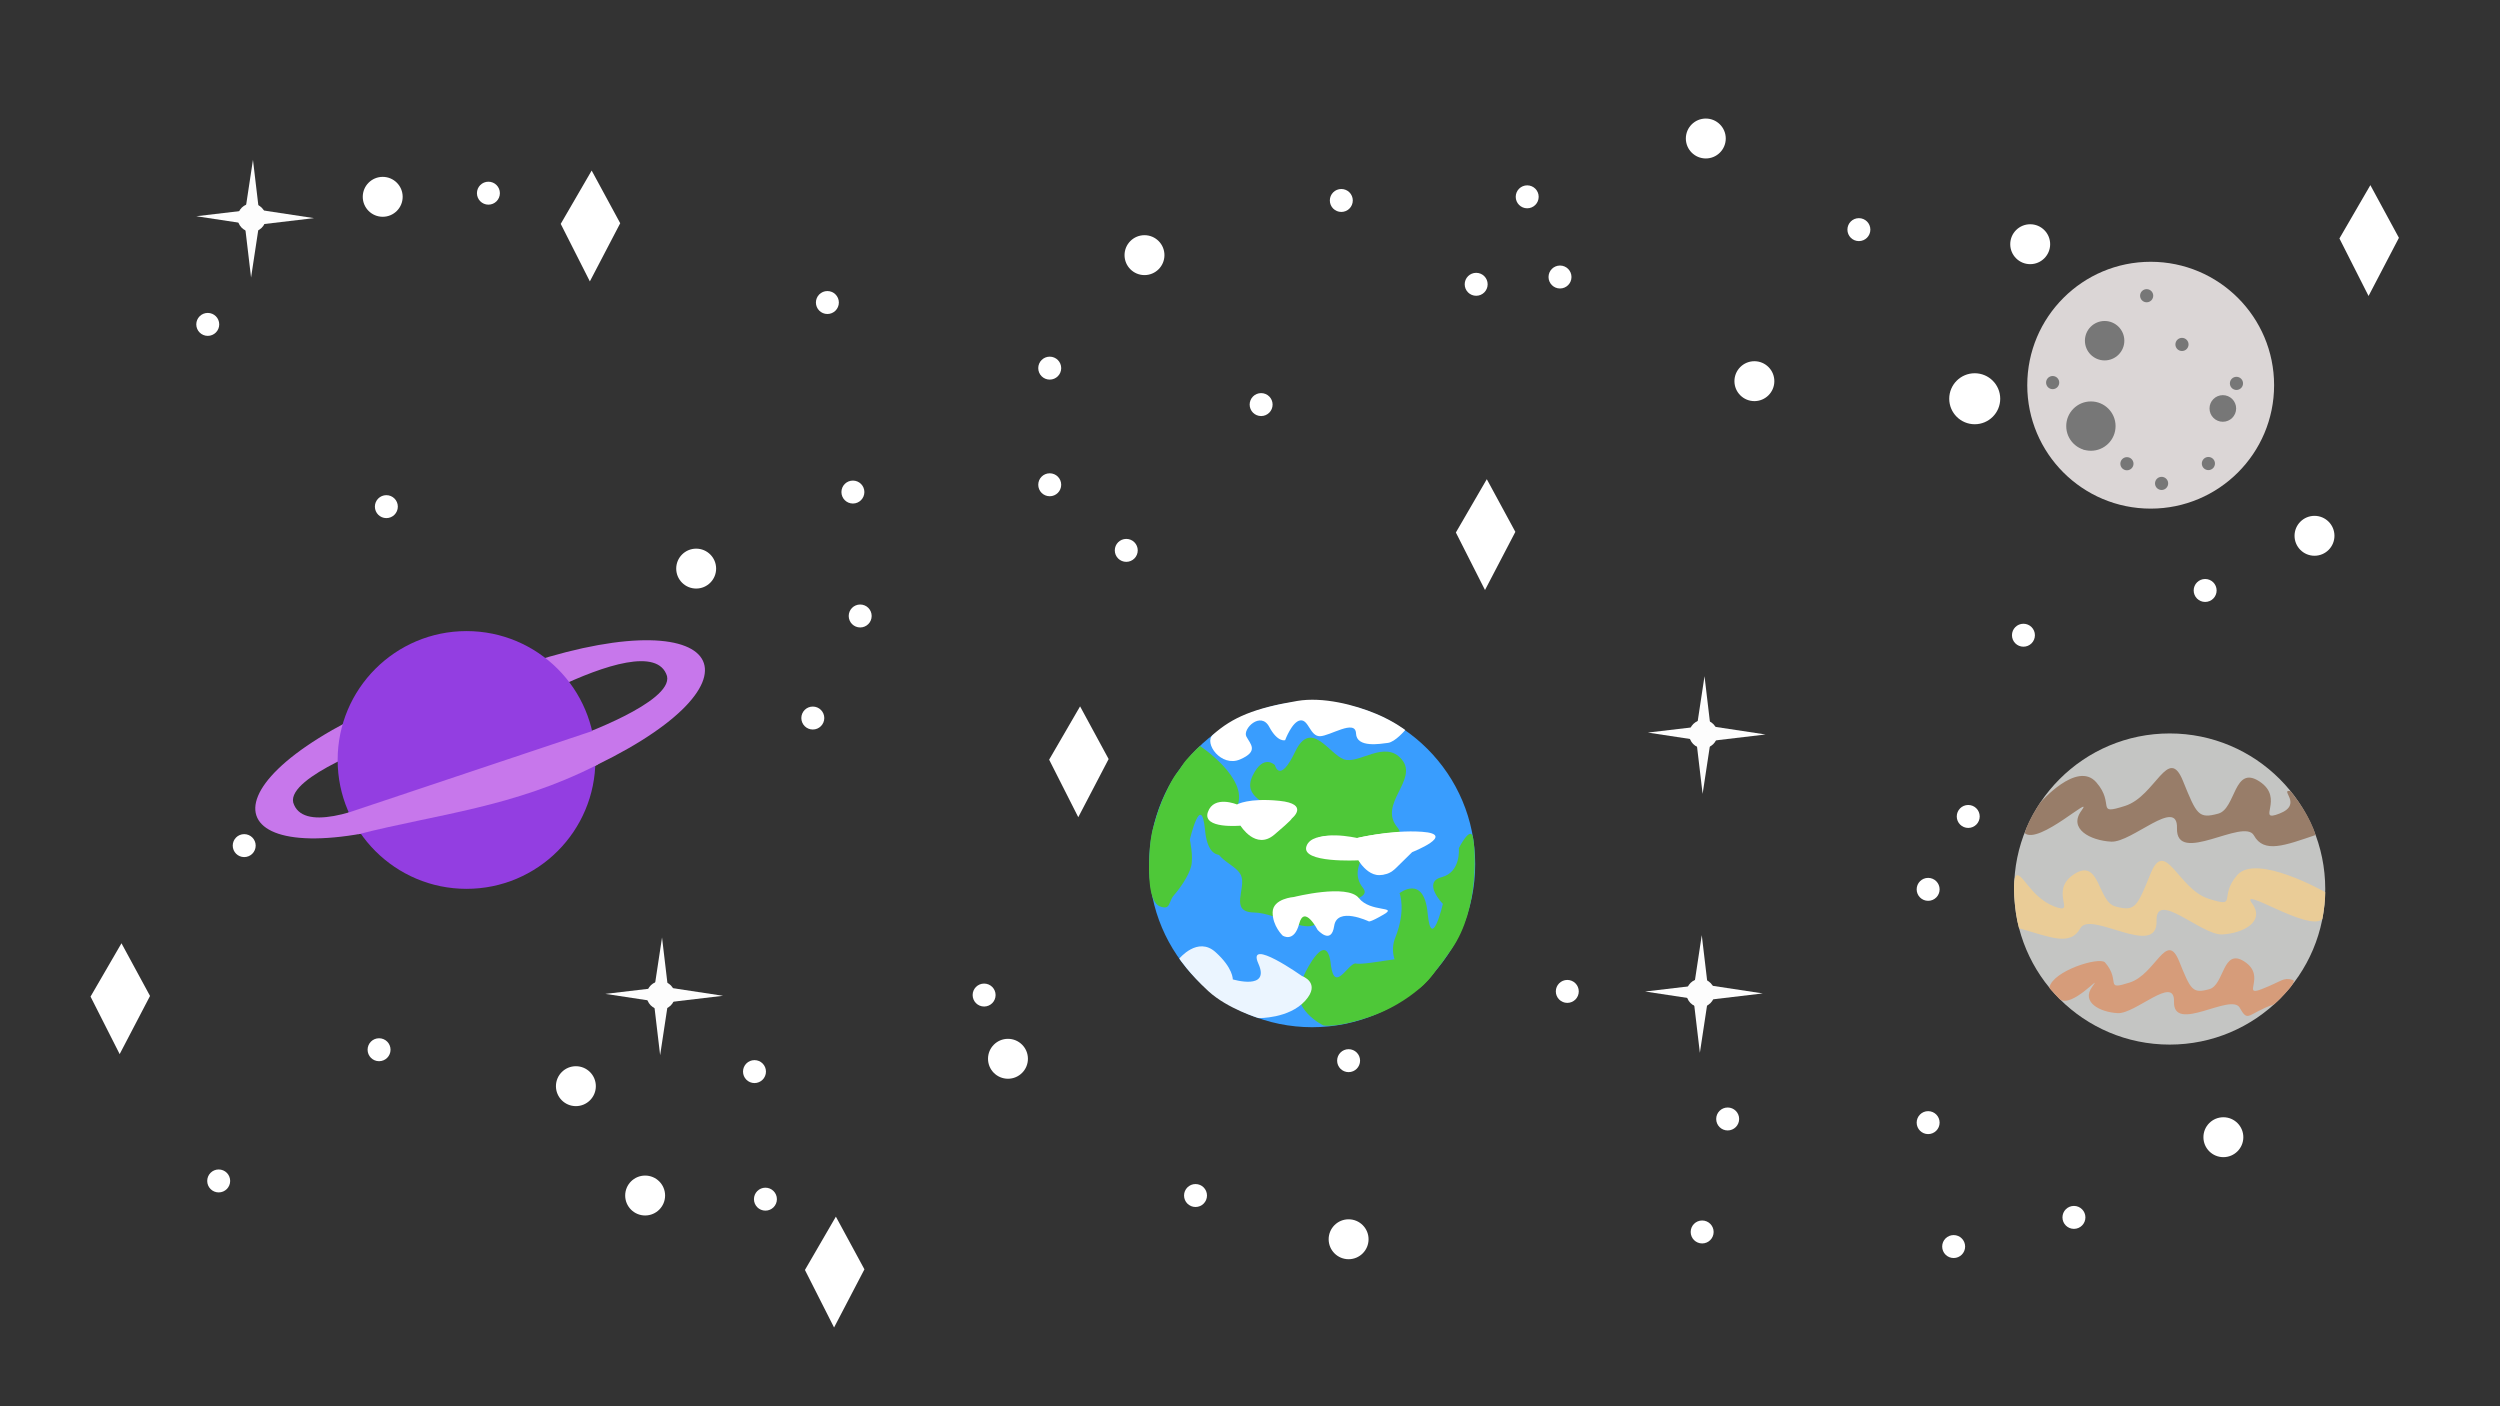 <?xml version="1.0" encoding="UTF-8" standalone="no"?>
<!-- Created with Inkscape (http://www.inkscape.org/) -->

<svg
   width="1920"
   height="1080"
   viewBox="0 0 1920 1080"
   version="1.1"
   id="svg5"
   inkscape:version="1.1.2 (1:1.1+202202050950+0a00cf5339)"
   sodipodi:docname="space.svg"
   xmlns:inkscape="http://www.inkscape.org/namespaces/inkscape"
   xmlns:sodipodi="http://sodipodi.sourceforge.net/DTD/sodipodi-0.dtd"
   xmlns="http://www.w3.org/2000/svg"
   xmlns:svg="http://www.w3.org/2000/svg">
  <rect x="0" y="0" width="1920" height="1080" fill="#333333" stroke="none"/>
  <sodipodi:namedview
     id="namedview7"
     pagecolor="#37425b"
     bordercolor="#666666"
     borderopacity="1.0"
     inkscape:pageshadow="2"
     inkscape:pageopacity="0"
     inkscape:pagecheckerboard="false"
     inkscape:document-units="px"
     showgrid="false"
     showguides="true"
     inkscape:guide-bbox="true"
     inkscape:zoom="0.50520833"
     inkscape:cx="960"
     inkscape:cy="540.37113"
     inkscape:window-width="1920"
     inkscape:window-height="949"
     inkscape:window-x="1920"
     inkscape:window-y="27"
     inkscape:window-maximized="1"
     inkscape:current-layer="layer1" />
  <defs
     id="defs2" />
  <g
     inkscape:label="Capa 1"
     inkscape:groupmode="layer"
     id="layer1">
    <path
       style="fill:#ffffff;fill-opacity:1;stroke:none;stroke-width:1px;stroke-linecap:butt;stroke-linejoin:miter;stroke-opacity:1"
       d="m 1141.865,368.014 -23.761,40.952 22.372,44.176 23.32,-44.67 z"
       id="path1610"
       sodipodi:nodetypes="ccccc" />
    <path
       style="fill:#ffffff;fill-opacity:1;stroke:none;stroke-width:1px;stroke-linecap:butt;stroke-linejoin:miter;stroke-opacity:1"
       d="m 829.499,542.483 -23.761,40.952 22.372,44.176 23.32,-44.67 z"
       id="path1610-0"
       sodipodi:nodetypes="ccccc" />
    <circle
       style="fill:#ffffff;fill-opacity:1"
       id="path2099"
       cx="1347.371"
       cy="292.737"
       r="15.325" />
    <circle
       style="fill:#ffffff;fill-opacity:1"
       id="path2099-8"
       cx="1559.192"
       cy="187.551"
       r="15.325" />
    <circle
       style="fill:#ffffff;fill-opacity:1"
       id="path2099-7"
       cx="1310.057"
       cy="106.372"
       r="15.325" />
    <circle
       style="fill:#ffffff;fill-opacity:1"
       id="path2099-1"
       cx="878.97"
       cy="195.949"
       r="15.325" />
    <circle
       style="fill:#ffffff;fill-opacity:1"
       id="path2101"
       cx="1554.003"
       cy="487.85"
       r="8.814" />
    <circle
       style="fill:#ffffff;fill-opacity:1"
       id="path2103"
       cx="1516.59"
       cy="306.237"
       r="19.581" />
    <g
       id="g49702">
      <circle
         style="fill:#fdfdfd;fill-opacity:1;stroke-width:0.353"
         id="path14940"
         cx="1315.581"
         cy="546.108"
         r="10.886"
         transform="rotate(0.771)" />
      <path
         style="fill:#fdfdfd;fill-opacity:1;stroke:none;stroke-width:0.562px;stroke-linecap:butt;stroke-linejoin:miter;stroke-opacity:1"
         d="m 1302.245,564.333 6.822,-45.015 5.364,45.362 z"
         id="path14975"
         sodipodi:nodetypes="cccc" />
      <path
         style="fill:#fdfdfd;fill-opacity:1;stroke:none;stroke-width:0.562px;stroke-linecap:butt;stroke-linejoin:miter;stroke-opacity:1"
         d="m 1310.912,557.255 45.015,6.823 -45.362,5.364 z"
         id="path14975-9"
         sodipodi:nodetypes="cccc" />
      <path
         style="fill:#fdfdfd;fill-opacity:1;stroke:none;stroke-width:0.562px;stroke-linecap:butt;stroke-linejoin:miter;stroke-opacity:1"
         d="m 1314.431,564.68 -6.822,45.015 -5.364,-45.362 z"
         id="path14975-9-1"
         sodipodi:nodetypes="cccc" />
      <path
         style="fill:#fdfdfd;fill-opacity:1;stroke:none;stroke-width:0.562px;stroke-linecap:butt;stroke-linejoin:miter;stroke-opacity:1"
         d="m 1310.565,569.442 -45.015,-6.823 45.362,-5.364 z"
         id="path14975-9-1-2"
         sodipodi:nodetypes="cccc" />
    </g>
    <g
       id="g49702-3"
       transform="translate(-2.11,198.869)">
      <circle
         style="fill:#fdfdfd;fill-opacity:1;stroke-width:0.353"
         id="path14940-8"
         cx="1315.581"
         cy="546.108"
         r="10.886"
         transform="rotate(0.771)" />
      <path
         style="fill:#fdfdfd;fill-opacity:1;stroke:none;stroke-width:0.562px;stroke-linecap:butt;stroke-linejoin:miter;stroke-opacity:1"
         d="m 1302.245,564.333 6.822,-45.015 5.364,45.362 z"
         id="path14975-5"
         sodipodi:nodetypes="cccc" />
      <path
         style="fill:#fdfdfd;fill-opacity:1;stroke:none;stroke-width:0.562px;stroke-linecap:butt;stroke-linejoin:miter;stroke-opacity:1"
         d="m 1310.912,557.255 45.015,6.823 -45.362,5.364 z"
         id="path14975-9-61"
         sodipodi:nodetypes="cccc" />
      <path
         style="fill:#fdfdfd;fill-opacity:1;stroke:none;stroke-width:0.562px;stroke-linecap:butt;stroke-linejoin:miter;stroke-opacity:1"
         d="m 1314.431,564.68 -6.822,45.015 -5.364,-45.362 z"
         id="path14975-9-1-15"
         sodipodi:nodetypes="cccc" />
      <path
         style="fill:#fdfdfd;fill-opacity:1;stroke:none;stroke-width:0.562px;stroke-linecap:butt;stroke-linejoin:miter;stroke-opacity:1"
         d="m 1310.565,569.442 -45.015,-6.823 45.362,-5.364 z"
         id="path14975-9-1-2-9"
         sodipodi:nodetypes="cccc" />
    </g>
    <g
       id="g49702-8"
       transform="translate(-800.629,200.687)">
      <circle
         style="fill:#fdfdfd;fill-opacity:1;stroke-width:0.353"
         id="path14940-4"
         cx="1315.581"
         cy="546.108"
         r="10.886"
         transform="rotate(0.771)" />
      <path
         style="fill:#fdfdfd;fill-opacity:1;stroke:none;stroke-width:0.562px;stroke-linecap:butt;stroke-linejoin:miter;stroke-opacity:1"
         d="m 1302.245,564.333 6.822,-45.015 5.364,45.362 z"
         id="path14975-8"
         sodipodi:nodetypes="cccc" />
      <path
         style="fill:#fdfdfd;fill-opacity:1;stroke:none;stroke-width:0.562px;stroke-linecap:butt;stroke-linejoin:miter;stroke-opacity:1"
         d="m 1310.912,557.255 45.015,6.823 -45.362,5.364 z"
         id="path14975-9-10"
         sodipodi:nodetypes="cccc" />
      <path
         style="fill:#fdfdfd;fill-opacity:1;stroke:none;stroke-width:0.562px;stroke-linecap:butt;stroke-linejoin:miter;stroke-opacity:1"
         d="m 1314.431,564.68 -6.822,45.015 -5.364,-45.362 z"
         id="path14975-9-1-3"
         sodipodi:nodetypes="cccc" />
      <path
         style="fill:#fdfdfd;fill-opacity:1;stroke:none;stroke-width:0.562px;stroke-linecap:butt;stroke-linejoin:miter;stroke-opacity:1"
         d="m 1310.565,569.442 -45.015,-6.823 45.362,-5.364 z"
         id="path14975-9-1-2-0"
         sodipodi:nodetypes="cccc" />
    </g>
    <g
       id="g49702-4"
       transform="translate(343.629,-245.39)">
      <circle
         style="fill:#fdfdfd;fill-opacity:1;stroke-width:0.353"
         id="path14940-9"
         cx="1315.581"
         cy="546.108"
         r="10.886"
         transform="rotate(0.771)" />
      <path
         style="fill:#fdfdfd;fill-opacity:1;stroke:none;stroke-width:0.562px;stroke-linecap:butt;stroke-linejoin:miter;stroke-opacity:1"
         d="m 1302.245,564.333 6.822,-45.015 5.364,45.362 z"
         id="path14975-0"
         sodipodi:nodetypes="cccc" />
      <path
         style="fill:#fdfdfd;fill-opacity:1;stroke:none;stroke-width:0.562px;stroke-linecap:butt;stroke-linejoin:miter;stroke-opacity:1"
         d="m 1310.912,557.255 45.015,6.823 -45.362,5.364 z"
         id="path14975-9-9"
         sodipodi:nodetypes="cccc" />
      <path
         style="fill:#fdfdfd;fill-opacity:1;stroke:none;stroke-width:0.562px;stroke-linecap:butt;stroke-linejoin:miter;stroke-opacity:1"
         d="m 1314.431,564.68 -6.822,45.015 -5.364,-45.362 z"
         id="path14975-9-1-1"
         sodipodi:nodetypes="cccc" />
      <path
         style="fill:#fdfdfd;fill-opacity:1;stroke:none;stroke-width:0.562px;stroke-linecap:butt;stroke-linejoin:miter;stroke-opacity:1"
         d="m 1310.565,569.442 -45.015,-6.823 45.362,-5.364 z"
         id="path14975-9-1-2-7"
         sodipodi:nodetypes="cccc" />
    </g>
    <path
       style="fill:#933ee1;fill-opacity:1;stroke-width:0.99"
       d=""
       id="path18238" />
    <path
       style="fill:#933ee1;fill-opacity:1;stroke-width:0.99"
       d=""
       id="path18277" />
    <g
       id="g33792"
       transform="translate(1170.179,-338.229)">
      <circle
         style="fill:#dbd6d6;fill-opacity:1;stroke:none;stroke-opacity:1"
         id="path31438"
         cx="481.545"
         cy="634.066"
         r="94.786" />
      <circle
         style="fill:#777777;fill-opacity:1;stroke:none;stroke-width:1.605;stroke-opacity:1"
         id="path33278-8"
         cx="525.866"
         cy="694.226"
         r="5.05" />
      <ellipse
         style="fill:#dbd6d6;fill-opacity:1;stroke:none;stroke-opacity:1"
         id="path32148"
         cx="487.144"
         cy="671.239"
         rx="1.711"
         ry="4.167" />
      <circle
         style="fill:#777777;fill-opacity:1;stroke:none;stroke-width:1.605;stroke-opacity:1"
         id="path33278"
         cx="489.924"
         cy="709.489"
         r="5.05" />
      <circle
         style="fill:#777777;fill-opacity:1;stroke:none;stroke-width:3.25;stroke-opacity:1"
         id="path33278-0"
         cx="536.956"
         cy="651.925"
         r="10.226" />
      <circle
         style="fill:#777777;fill-opacity:1;stroke:none;stroke-width:1.605;stroke-opacity:1"
         id="path33278-6"
         cx="478.456"
         cy="565.34"
         r="5.05" />
      <circle
         style="fill:#777777;fill-opacity:1;stroke:none;stroke-width:6.02;stroke-opacity:1"
         id="path33278-2"
         cx="435.633"
         cy="665.471"
         r="18.944" />
      <circle
         style="fill:#777777;fill-opacity:1;stroke:none;stroke-width:1.605;stroke-opacity:1"
         id="path33278-61"
         cx="547.424"
         cy="632.669"
         r="5.05" />
      <circle
         style="fill:#777777;fill-opacity:1;stroke:none;stroke-width:1.605;stroke-opacity:1"
         id="path33278-20"
         cx="463.304"
         cy="694.366"
         r="5.05" />
      <circle
         style="fill:#777777;fill-opacity:1;stroke:none;stroke-width:1.605;stroke-opacity:1"
         id="path33278-23"
         cx="505.581"
         cy="602.759"
         r="5.05" />
      <circle
         style="fill:#777777;fill-opacity:1;stroke:none;stroke-width:1.605;stroke-opacity:1"
         id="path33278-7"
         cx="406.262"
         cy="632.053"
         r="5.05" />
      <circle
         style="fill:#777777;fill-opacity:1;stroke:none;stroke-width:1.605;stroke-opacity:1"
         id="path33278-75"
         cx="432.125"
         cy="678.677"
         r="5.05" />
      <circle
         style="fill:#777777;fill-opacity:1;stroke:none;stroke-width:4.811;stroke-opacity:1"
         id="path33278-92"
         cx="446.175"
         cy="599.887"
         r="15.139" />
    </g>
    <circle
       style="fill:#ffffff;fill-opacity:1"
       id="path2101-1"
       cx="1480.813"
       cy="683.021"
       r="8.814" />
    <circle
       style="fill:#ffffff;fill-opacity:1"
       id="path2101-2"
       cx="1035.729"
       cy="814.587"
       r="8.814" />
    <circle
       style="fill:#ffffff;fill-opacity:1"
       id="path2101-9"
       cx="1307.258"
       cy="946.153"
       r="8.814" />
    <circle
       style="fill:#ffffff;fill-opacity:1"
       id="path2101-3"
       cx="918.16"
       cy="918.16"
       r="8.814" />
    <circle
       style="fill:#ffffff;fill-opacity:1"
       id="path2101-19"
       cx="1203.685"
       cy="761.401"
       r="8.814" />
    <circle
       style="fill:#ffffff;fill-opacity:1"
       id="path2101-4"
       cx="982.543"
       cy="643.832"
       r="8.814" />
    <circle
       style="fill:#ffffff;fill-opacity:1"
       id="path2101-7"
       cx="755.802"
       cy="764.2"
       r="8.814" />
    <circle
       style="fill:#ffffff;fill-opacity:1"
       id="path2101-8"
       cx="587.846"
       cy="920.959"
       r="8.814" />
    <circle
       style="fill:#ffffff;fill-opacity:1"
       id="path2101-45"
       cx="624.237"
       cy="551.456"
       r="8.814" />
    <circle
       style="fill:#ffffff;fill-opacity:1"
       id="path2101-0"
       cx="864.974"
       cy="422.689"
       r="8.814" />
    <circle
       style="fill:#ffffff;fill-opacity:1"
       id="path2101-36"
       cx="806.189"
       cy="282.726"
       r="8.814" />
    <circle
       style="fill:#ffffff;fill-opacity:1"
       id="path2101-10"
       cx="806.189"
       cy="372.303"
       r="8.814" />
    <circle
       style="fill:#ffffff;fill-opacity:1"
       id="path2101-6"
       cx="655.029"
       cy="377.901"
       r="8.814" />
    <circle
       style="fill:#ffffff;fill-opacity:1"
       id="path2101-32"
       cx="635.434"
       cy="232.339"
       r="8.814" />
    <circle
       style="fill:#ffffff;fill-opacity:1"
       id="path2101-06"
       cx="660.627"
       cy="473.076"
       r="8.814" />
    <circle
       style="fill:#ffffff;fill-opacity:1"
       id="path2101-15"
       cx="579.448"
       cy="822.985"
       r="8.814" />
    <circle
       style="fill:#ffffff;fill-opacity:1"
       id="path2101-47"
       cx="1326.853"
       cy="859.375"
       r="8.814" />
    <circle
       style="fill:#ffffff;fill-opacity:1"
       id="path2101-65"
       cx="1511.605"
       cy="627.036"
       r="8.814" />
    <circle
       style="fill:#ffffff;fill-opacity:1"
       id="path2101-69"
       cx="1427.627"
       cy="176.354"
       r="8.814" />
    <circle
       style="fill:#ffffff;fill-opacity:1"
       id="path2101-37"
       cx="1133.704"
       cy="218.343"
       r="8.814" />
    <circle
       style="fill:#ffffff;fill-opacity:1"
       id="path2101-452"
       cx="1172.893"
       cy="151.16"
       r="8.814" />
    <circle
       style="fill:#ffffff;fill-opacity:1"
       id="path2101-54"
       cx="1198.087"
       cy="212.744"
       r="8.814" />
    <circle
       style="fill:#ffffff;fill-opacity:1"
       id="path2101-74"
       cx="1030.131"
       cy="153.96"
       r="8.814" />
    <circle
       style="fill:#ffffff;fill-opacity:1"
       id="path2101-43"
       cx="968.547"
       cy="310.719"
       r="8.814" />
    <circle
       style="fill:#ffffff;fill-opacity:1"
       id="path2101-07"
       cx="296.722"
       cy="389.098"
       r="8.814" />
    <circle
       style="fill:#ffffff;fill-opacity:1"
       id="path2101-86"
       cx="372.303"
       cy="529.062"
       r="8.814" />
    <circle
       style="fill:#ffffff;fill-opacity:1"
       id="path2101-88"
       cx="291.124"
       cy="806.189"
       r="8.814" />
    <circle
       style="fill:#ffffff;fill-opacity:1"
       id="path2101-431"
       cx="375.102"
       cy="148.361"
       r="8.814" />
    <circle
       style="fill:#ffffff;fill-opacity:1"
       id="path2101-49"
       cx="159.558"
       cy="249.135"
       r="8.814" />
    <circle
       style="fill:#ffffff;fill-opacity:1"
       id="path2101-20"
       cx="187.551"
       cy="649.43"
       r="8.814" />
    <circle
       style="fill:#ffffff;fill-opacity:1"
       id="path2101-68"
       cx="167.956"
       cy="906.963"
       r="8.814" />
    <circle
       style="fill:#ffffff;fill-opacity:1"
       id="path2101-92"
       cx="1592.784"
       cy="934.956"
       r="8.814" />
    <circle
       style="fill:#ffffff;fill-opacity:1"
       id="path2101-66"
       cx="1480.813"
       cy="862.175"
       r="8.814" />
    <circle
       style="fill:#ffffff;fill-opacity:1"
       id="path2101-495"
       cx="1500.408"
       cy="957.35"
       r="8.814" />
    <circle
       style="fill:#ffffff;fill-opacity:1"
       id="path2101-04"
       cx="1693.557"
       cy="453.481"
       r="8.814" />
    <circle
       style="fill:#ffffff;fill-opacity:1"
       id="path2099-72"
       cx="534.66"
       cy="436.686"
       r="15.325" />
    <circle
       style="fill:#ffffff;fill-opacity:1"
       id="path2099-722"
       cx="442.284"
       cy="834.182"
       r="15.325" />
    <circle
       style="fill:#ffffff;fill-opacity:1"
       id="path2099-6"
       cx="495.47"
       cy="918.16"
       r="15.325" />
    <circle
       style="fill:#ffffff;fill-opacity:1"
       id="path2099-10"
       cx="1035.729"
       cy="951.751"
       r="15.325" />
    <circle
       style="fill:#ffffff;fill-opacity:1"
       id="path2099-61"
       cx="293.923"
       cy="151.16"
       r="15.325" />
    <circle
       style="fill:#ffffff;fill-opacity:1"
       id="path2099-5"
       cx="1707.554"
       cy="873.372"
       r="15.325" />
    <circle
       style="fill:#ffffff;fill-opacity:1"
       id="path2099-9"
       cx="1777.535"
       cy="411.492"
       r="15.325" />
    <g
       id="g49702-6"
       transform="translate(-1114.79,-396.551)">
      <circle
         style="fill:#fdfdfd;fill-opacity:1;stroke-width:0.353"
         id="path14940-7"
         cx="1315.581"
         cy="546.108"
         r="10.886"
         transform="rotate(0.771)" />
      <path
         style="fill:#fdfdfd;fill-opacity:1;stroke:none;stroke-width:0.562px;stroke-linecap:butt;stroke-linejoin:miter;stroke-opacity:1"
         d="m 1302.245,564.333 6.822,-45.015 5.364,45.362 z"
         id="path14975-3"
         sodipodi:nodetypes="cccc" />
      <path
         style="fill:#fdfdfd;fill-opacity:1;stroke:none;stroke-width:0.562px;stroke-linecap:butt;stroke-linejoin:miter;stroke-opacity:1"
         d="m 1310.912,557.255 45.015,6.823 -45.362,5.364 z"
         id="path14975-9-6"
         sodipodi:nodetypes="cccc" />
      <path
         style="fill:#fdfdfd;fill-opacity:1;stroke:none;stroke-width:0.562px;stroke-linecap:butt;stroke-linejoin:miter;stroke-opacity:1"
         d="m 1314.431,564.68 -6.822,45.015 -5.364,-45.362 z"
         id="path14975-9-1-5"
         sodipodi:nodetypes="cccc" />
      <path
         style="fill:#fdfdfd;fill-opacity:1;stroke:none;stroke-width:0.562px;stroke-linecap:butt;stroke-linejoin:miter;stroke-opacity:1"
         d="m 1310.565,569.442 -45.015,-6.823 45.362,-5.364 z"
         id="path14975-9-1-2-6"
         sodipodi:nodetypes="cccc" />
    </g>
    <path
       style="fill:#ffffff;fill-opacity:1;stroke:none;stroke-width:1px;stroke-linecap:butt;stroke-linejoin:miter;stroke-opacity:1"
       d="m 641.948,934.38 -23.761,40.952 22.372,44.177 23.32,-44.67 z"
       id="path1610-8"
       sodipodi:nodetypes="ccccc" />
    <path
       style="fill:#ffffff;fill-opacity:1;stroke:none;stroke-width:1px;stroke-linecap:butt;stroke-linejoin:miter;stroke-opacity:1"
       d="m 93.291,724.435 -23.761,40.952 22.372,44.176 23.32,-44.67 z"
       id="path1610-85"
       sodipodi:nodetypes="ccccc" />
    <path
       style="fill:#ffffff;fill-opacity:1;stroke:none;stroke-width:1px;stroke-linecap:butt;stroke-linejoin:miter;stroke-opacity:1"
       d="m 1820.439,142.187 -23.761,40.952 22.372,44.176 23.32,-44.67 z"
       id="path1610-09"
       sodipodi:nodetypes="ccccc" />
    <path
       style="fill:#ffffff;fill-opacity:1;stroke:none;stroke-width:1px;stroke-linecap:butt;stroke-linejoin:miter;stroke-opacity:1"
       d="m 454.397,130.99 -23.761,40.952 22.372,44.176 23.32,-44.67 z"
       id="path1610-6"
       sodipodi:nodetypes="ccccc" />
    <circle
       style="fill:#ffffff;fill-opacity:1"
       id="path2099-722-4"
       cx="774.12"
       cy="813.145"
       r="15.325" />
    <g
       id="g22307"
       transform="translate(61.226,283.518)">
      <path
         style="fill:#c777eb;fill-opacity:1;stroke:none;stroke-width:1px;stroke-linecap:butt;stroke-linejoin:miter;stroke-opacity:1"
         d="m 346.482,225.159 c 153.119,-49.254 186.877,17.786 37.245,85.089 l -0.62,-14.38 -1.107,-13.817 c 0,0 73.59,-26.207 69.061,-46.28 -6.738,-22.105 -48.171,-8.597 -85.25,9.123 0.664,0.756 -1.045,-1.237 -3.146,-3.617 -5.024,-5.691 -16.183,-16.118 -16.183,-16.118 z"
         id="path18759"
         sodipodi:nodetypes="ccccccsc" />
      <path
         style="fill:#c777eb;fill-opacity:1;stroke:none;stroke-width:1px;stroke-linecap:butt;stroke-linejoin:miter;stroke-opacity:1"
         d="M 268.532,343.401 C 115.414,392.655 81.655,325.616 231.287,258.312 l 0.62,14.38 1.107,13.817 c 0,0 -73.59,26.207 -69.061,46.28 6.738,22.105 48.171,8.597 85.25,-9.123 -0.664,-0.756 1.045,1.237 3.146,3.617 5.024,5.691 16.183,16.118 16.183,16.118 z"
         id="path18759-0"
         sodipodi:nodetypes="ccccccsc" />
      <circle
         style="fill:#933ee1;fill-opacity:1"
         id="path16249"
         cx="297.06"
         cy="300.137"
         r="98.974" />
      <path
         style="fill:#c777eb;fill-opacity:1;stroke:none;stroke-width:1px;stroke-linecap:butt;stroke-linejoin:miter;stroke-opacity:1"
         d="m 206.022,340.669 193.093,-64.588 c 0,0 6.335,23.736 -2,27.962 -64.241,32.571 -122.053,37.587 -183.139,53.114 z"
         id="path20623"
         sodipodi:nodetypes="ccscc" />
    </g>
    <g
       id="g30221"
       transform="translate(1036.117,190.397)">
      <circle
         style="fill:#c4c5c3;fill-opacity:1;stroke:none"
         id="path22353"
         cx="630.191"
         cy="492.372"
         r="119.482" />
      <path
         style="fill:#987d69;fill-opacity:1;stroke:none;stroke-width:0.983px;stroke-linecap:butt;stroke-linejoin:miter;stroke-opacity:1"
         d="m 530.733,426.108 c 0,0 28.251,-32.623 43.075,-15.724 14.824,16.899 -1.238,25.6 22.161,18.14 23.398,-7.46 33.086,-47.198 44.439,-19.173 10.533,26.002 11.906,29.254 27.088,25.125 13.633,-3.707 11.809,-37.765 31.688,-24.709 19.879,13.055 -3.138,31.838 15.334,24.667 18.472,-7.17 -0.503,-18.893 8.521,-17.262 0.348,0.444 0.824,1.018 1.363,1.714 4.303,5.56 13.969,18.718 17.847,32.018 -23.578,7.988 -39.641,14.307 -47.341,0.323 -7.7,-13.984 -59.965,23.576 -59.099,-5.618 0.719,-24.249 -34.651,11.231 -50.562,10.381 -15.911,-0.85 -33.177,-9.827 -22.775,-23.852 10.402,-14.025 -32.923,26.814 -43.647,17.285 3.095,-10.673 11.908,-23.316 11.908,-23.316 z"
         id="path24760"
         sodipodi:nodetypes="csssssscscsszscc" />
      <path
         style="fill:#d69c7a;fill-opacity:1;stroke:none;stroke-width:0.841px;stroke-linecap:butt;stroke-linejoin:miter;stroke-opacity:1"
         d="m 580.485,548.69 c 12.679,14.453 -1.059,21.895 18.954,15.515 20.012,-6.381 28.299,-40.368 38.009,-16.399 9.009,22.24 10.183,25.021 23.169,21.489 11.66,-3.171 10.1,-32.3 27.103,-21.134 17.003,11.166 -2.684,27.231 13.115,21.098 15.799,-6.133 16.385,-9.296 23.914,-7.099 0.54,0.157 0.806,0.579 0.74,1.156 -0.022,0.198 -0.077,0.417 -0.16,0.653 -0.65,1.858 -3.055,4.812 -5.551,7.548 -2.535,2.78 -5.542,6.164 -9.491,9.444 -20.166,6.832 -19.64,14.621 -26.226,2.661 -6.586,-11.96 -51.288,20.164 -50.547,-4.805 0.615,-20.74 -29.637,9.606 -43.245,8.879 -13.609,-0.727 -28.376,-8.405 -19.479,-20.4 8.897,-11.995 -16.045,17.636 -25.218,9.486 -2.422,-2.408 -4.806,-5.139 -4.806,-5.139 0,0 -3.11,-3.083 -2.963,-3.734 2.895,-12.808 38.062,-23.641 42.682,-19.22 z"
         id="path24760-6"
         sodipodi:nodetypes="cssssssssscsszsccsc"
         inkscape:transform-center-x="7.5426837"
         inkscape:transform-center-y="-62.877195" />
      <path
         style="fill:#eacc97;fill-opacity:1;stroke:none;stroke-width:0.983px;stroke-linecap:butt;stroke-linejoin:miter;stroke-opacity:1"
         d="m 749.529,494.723 c 0,0 -52.605,-29.988 -67.428,-13.09 -14.824,16.899 1.238,25.6 -22.161,18.14 -23.398,-7.46 -33.086,-47.198 -44.439,-19.173 -10.533,26.002 -11.906,29.254 -27.088,25.125 -13.633,-3.707 -11.809,-37.765 -31.688,-24.709 -19.879,13.055 3.138,31.838 -15.334,24.667 -18.472,-7.17 -25.114,-28.017 -29.547,-23.211 -1.938,3.343 -1.402,15.982 0.393,29.126 0.497,3.642 1.334,7.426 2.279,10.869 24.252,6.957 39.361,13.995 47.061,0.011 7.7,-13.984 59.388,23.576 58.523,-5.618 -0.719,-24.249 34.651,11.231 50.562,10.381 15.911,-0.85 33.177,-9.827 22.775,-23.852 -10.402,-14.025 43.06,21.781 53.785,12.252 0.377,-0.429 0.352,-1.068 0.472,-1.594 1.179,-6.617 1.952,-13.343 1.956,-19.118 0.026,-0.19 -0.12,-0.205 -0.12,-0.205 z"
         id="path24760-3"
         sodipodi:nodetypes="csssssscscsszsccccc" />
    </g>
    <g
       id="g48102"
       transform="translate(-245.019,9.032)">
      <ellipse
         style="opacity:1;fill:#ffffff;fill-opacity:1;stroke:none;stroke-width:1;stroke-linecap:round;stroke-linejoin:round;stroke-miterlimit:4;stroke-dasharray:none;stroke-dashoffset:0;stroke-opacity:1"
         id="path37276"
         cx="1253.763"
         cy="634.042"
         rx="28.856"
         ry="46.691" />
      <circle
         style="opacity:1;fill:#ffffff;fill-opacity:1;stroke:none;stroke-width:1;stroke-linecap:round;stroke-linejoin:round;stroke-miterlimit:4;stroke-dasharray:none;stroke-dashoffset:0;stroke-opacity:1"
         id="path37278"
         cx="1282.129"
         cy="664.815"
         r="81.092" />
      <circle
         style="opacity:1;fill:#399dfe;fill-opacity:1;stroke:none;stroke-width:1;stroke-linecap:round;stroke-linejoin:round;stroke-miterlimit:4;stroke-dasharray:none;stroke-dashoffset:0;stroke-opacity:1"
         id="path37332"
         cx="1252.758"
         cy="654.659"
         r="125.203" />
      <path
         style="fill:#4ec838;fill-opacity:1;stroke:none;stroke-width:1px;stroke-linecap:butt;stroke-linejoin:miter;stroke-opacity:1"
         d="m 1256.447,624.863 c 11.444,4.272 25.926,-19.782 38.769,-4.058 12.844,15.724 -18.243,33.603 -3.414,52.116 8.406,10.495 -26.684,10.11 -32.798,23.488 -7.091,15.516 -31.591,-4.269 -50.967,-4.648 -19.377,-0.379 -5.447,-18.801 -9.98,-28.651 -4.533,-9.85 -25.801,-12.789 -17.473,-30.003 8.327,-17.214 17.137,-8.037 17.137,-8.037 0,0 43.3,12.383 27.815,-10.747 -15.485,-23.13 19.468,6.268 30.911,10.54 z"
         id="path37447"
         sodipodi:nodetypes="ssssszzcss" />
      <path
         style="fill:#4ec838;fill-opacity:1;stroke:none;stroke-width:1px;stroke-linecap:butt;stroke-linejoin:miter;stroke-opacity:1"
         d="m 1277.039,574.099 c 11.444,4.272 31.803,-15.467 44.647,0.257 12.844,15.724 -18.632,33.921 -3.414,52.116 11.314,13.527 -32.325,18.986 -46.9,17.011 -92.912,-12.592 -17.488,2.208 -36.865,1.829 -19.377,-0.379 -5.447,-18.801 -9.98,-28.651 -4.533,-9.85 -25.801,-12.789 -17.473,-30.003 8.327,-17.214 17.137,-8.037 17.137,-8.037 0,0 3.506,14.818 15.495,-10.303 12.164,-25.488 25.91,1.51 37.354,5.781 z"
         id="path37447-2"
         sodipodi:nodetypes="szssszzcss" />
      <path
         style="fill:#ffffff;fill-opacity:1;stroke:none;stroke-width:1px;stroke-linecap:butt;stroke-linejoin:miter;stroke-opacity:1"
         d="m 1287.491,634.597 c 0,0 -31.984,-7.437 -36.566,5.793 -4.581,13.23 39.88,10.868 39.88,10.868 0,0 11.849,20.564 26.307,6.369 l 12.443,-12.217 c 0,0 34.686,-13.717 7.572,-15.637 -23.73,-1.68 -49.637,4.824 -49.637,4.824 z"
         id="path39933-8"
         sodipodi:nodetypes="cscscsc" />
      <path
         style="fill:#ffffff;fill-opacity:1;stroke:none;stroke-width:1px;stroke-linecap:butt;stroke-linejoin:miter;stroke-opacity:1"
         d="m 1284.951,635.038 c 0,0 -31.984,-7.437 -36.566,5.793 -4.581,13.23 39.88,10.868 39.88,10.868 0,0 11.849,20.564 26.307,6.369 l 12.443,-12.217 c 0,0 34.686,-13.717 7.572,-15.637 -23.73,-1.68 -49.637,4.824 -49.637,4.824 z"
         id="path39933-8-3"
         sodipodi:nodetypes="cscscsc" />
      <path
         style="fill:#4ec838;fill-opacity:1;stroke:none;stroke-width:1px;stroke-linecap:butt;stroke-linejoin:miter;stroke-opacity:1"
         d="m 1333.245,750.792 c 0,0 -25.163,-18.383 -16.666,-39.669 8.497,-21.285 3.296,-34.221 3.296,-34.221 0,0 18.726,-14.747 21.586,15.497 2.86,30.243 11.688,-7.227 11.688,-7.227 0,0 -16.132,-16.609 -1.007,-20.511 15.125,-3.902 13.26,-22.296 13.26,-22.296 0,0 8.824,-17.475 10.823,-8.458 1.918,8.649 5.1,54.84 -16.183,85.757 -21.809,31.681 -26.797,31.129 -26.797,31.129 z"
         id="path40246"
         sodipodi:nodetypes="cscscscssc" />
      <path
         style="fill:#4ec838;fill-opacity:1;stroke:none;stroke-width:1px;stroke-linecap:butt;stroke-linejoin:miter;stroke-opacity:1"
         d="m 1261.411,778.531 c 0,0 -26.575,-12.849 -17.101,-33.718 l 3.001,-6.611 c 0,0 17.053,-35.679 19.913,-5.436 2.958,20.485 12.635,-1.135 18.706,-1.915 8.234,2.481 58.968,-11.638 63.126,-0.959 1.918,8.649 -22.097,31.857 -51.998,41.957 -26.128,8.825 -35.648,6.681 -35.648,6.681 z"
         id="path40246-6"
         sodipodi:nodetypes="csccccsc" />
      <path
         style="fill:#4ec838;fill-opacity:1;stroke:none;stroke-width:1px;stroke-linecap:butt;stroke-linejoin:miter;stroke-opacity:1"
         d="m 1166.584,563.856 c 0,0 37.295,24.66 28.798,45.945 -8.497,21.285 -3.296,34.221 -3.296,34.221 0,0 -18.726,14.747 -21.586,-15.497 -2.86,-30.243 -11.688,7.227 -11.688,7.227 0,0 2.876,12.994 1.007,20.511 -1.869,7.517 -8.89,17.333 -13.26,22.296 -4.37,4.963 -2.293,11.769 -10.823,8.458 -8.53,-3.311 -8.852,-25.4 -7.934,-40.434 0.402,-6.589 0.835,-12.979 3.199,-21.209 0.935,-3.254 1.894,-6.56 3.037,-10.027 1.747,-5.302 3.921,-10.983 7.088,-17.436 1.684,-3.431 4.436,-9.236 8.178,-13.929 2.424,-3.039 4.316,-6.573 6.752,-9.367 5.502,-6.31 10.529,-10.761 10.529,-10.761 z"
         id="path40246-9"
         sodipodi:nodetypes="cscsczzzssssssc" />
      <path
         style="fill:#ffffff;fill-opacity:1;stroke:none;stroke-width:1px;stroke-linecap:butt;stroke-linejoin:miter;stroke-opacity:1"
         d="m 1195.023,608.795 c 0,0 -17.76,-7.409 -22.341,5.821 -4.581,13.23 25.039,10.455 25.039,10.455 0,0 11.646,19.071 25.986,6.927 14.34,-12.144 13.381,-12.389 13.381,-12.389 0,0 14.157,-11.202 -9.51,-13.609 -23.668,-2.407 -32.555,2.796 -32.555,2.796 z"
         id="path39933" />
      <path
         style="fill:#ebf5ff;fill-opacity:1;stroke:none;stroke-width:1.027px;stroke-linecap:butt;stroke-linejoin:miter;stroke-opacity:1"
         d="m 1150.71,727.178 c 0,0 14.103,-17.315 27.8,-5.01 13.697,12.305 13.281,20.963 13.281,20.963 0,0 29.047,8.738 19.65,-12.112 -9.398,-20.849 33.522,9.547 33.522,9.547 0,0 14.957,5.122 2.442,18.986 -12.515,13.864 -35.897,13.302 -35.897,13.302 0,0 -23.674,-7.117 -38.445,-20.663 -14.77,-13.546 -22.353,-25.013 -22.353,-25.013 z"
         id="path43714"
         sodipodi:nodetypes="cscscscsc" />
      <path
         style="fill:#ffffff;fill-opacity:1;stroke:none;stroke-width:1px;stroke-linecap:butt;stroke-linejoin:miter;stroke-opacity:1"
         d="m 1296.201,698.565 c 0,0 -24.307,-11.591 -26.529,3.513 -2.222,15.104 -12.777,2.972 -12.777,2.972 0,0 -10.151,-19.615 -14.104,-4.651 -3.953,14.965 -12.694,9.114 -12.694,9.114 0,0 -7.827,-7.371 -7.689,-17.949 0.138,-10.579 16.36,-11.713 16.36,-11.713 0,0 40.989,-10.376 49.835,0.819 8.846,11.196 30.196,6.085 19.25,12.525 -10.946,6.44 -11.652,5.369 -11.652,5.369 z"
         id="path45044" />
      <path
         style="fill:#ffffff;fill-opacity:1;stroke:none;stroke-width:1px;stroke-linecap:butt;stroke-linejoin:miter;stroke-opacity:1"
         d="m 1176.414,555.344 c -7.028,6.255 6.422,25.141 21.013,18.844 14.591,-6.297 7.852,-11.745 4.797,-17.585 -3.055,-5.841 11.041,-19.656 17.559,-7.423 6.518,12.232 12.22,10.24 12.22,10.24 0,0 5.365,-14.458 11.718,-15.195 6.379,-0.74 7.364,12.157 14.945,12.157 7.581,0 27.36,-13.46 27.777,-2.123 0.417,11.337 18.845,7.948 24.48,7.262 5.635,-0.686 13.318,-9.888 13.318,-9.888 0,0 -8.49,-6.629 -22.098,-12.342 -16.915,-7.1 -41.217,-13.327 -60.844,-10.002 -33.025,5.595 -49.547,12.405 -64.884,26.054 z"
         id="path45112"
         sodipodi:nodetypes="sszscassscsss" />
    </g>
  </g>
</svg>

